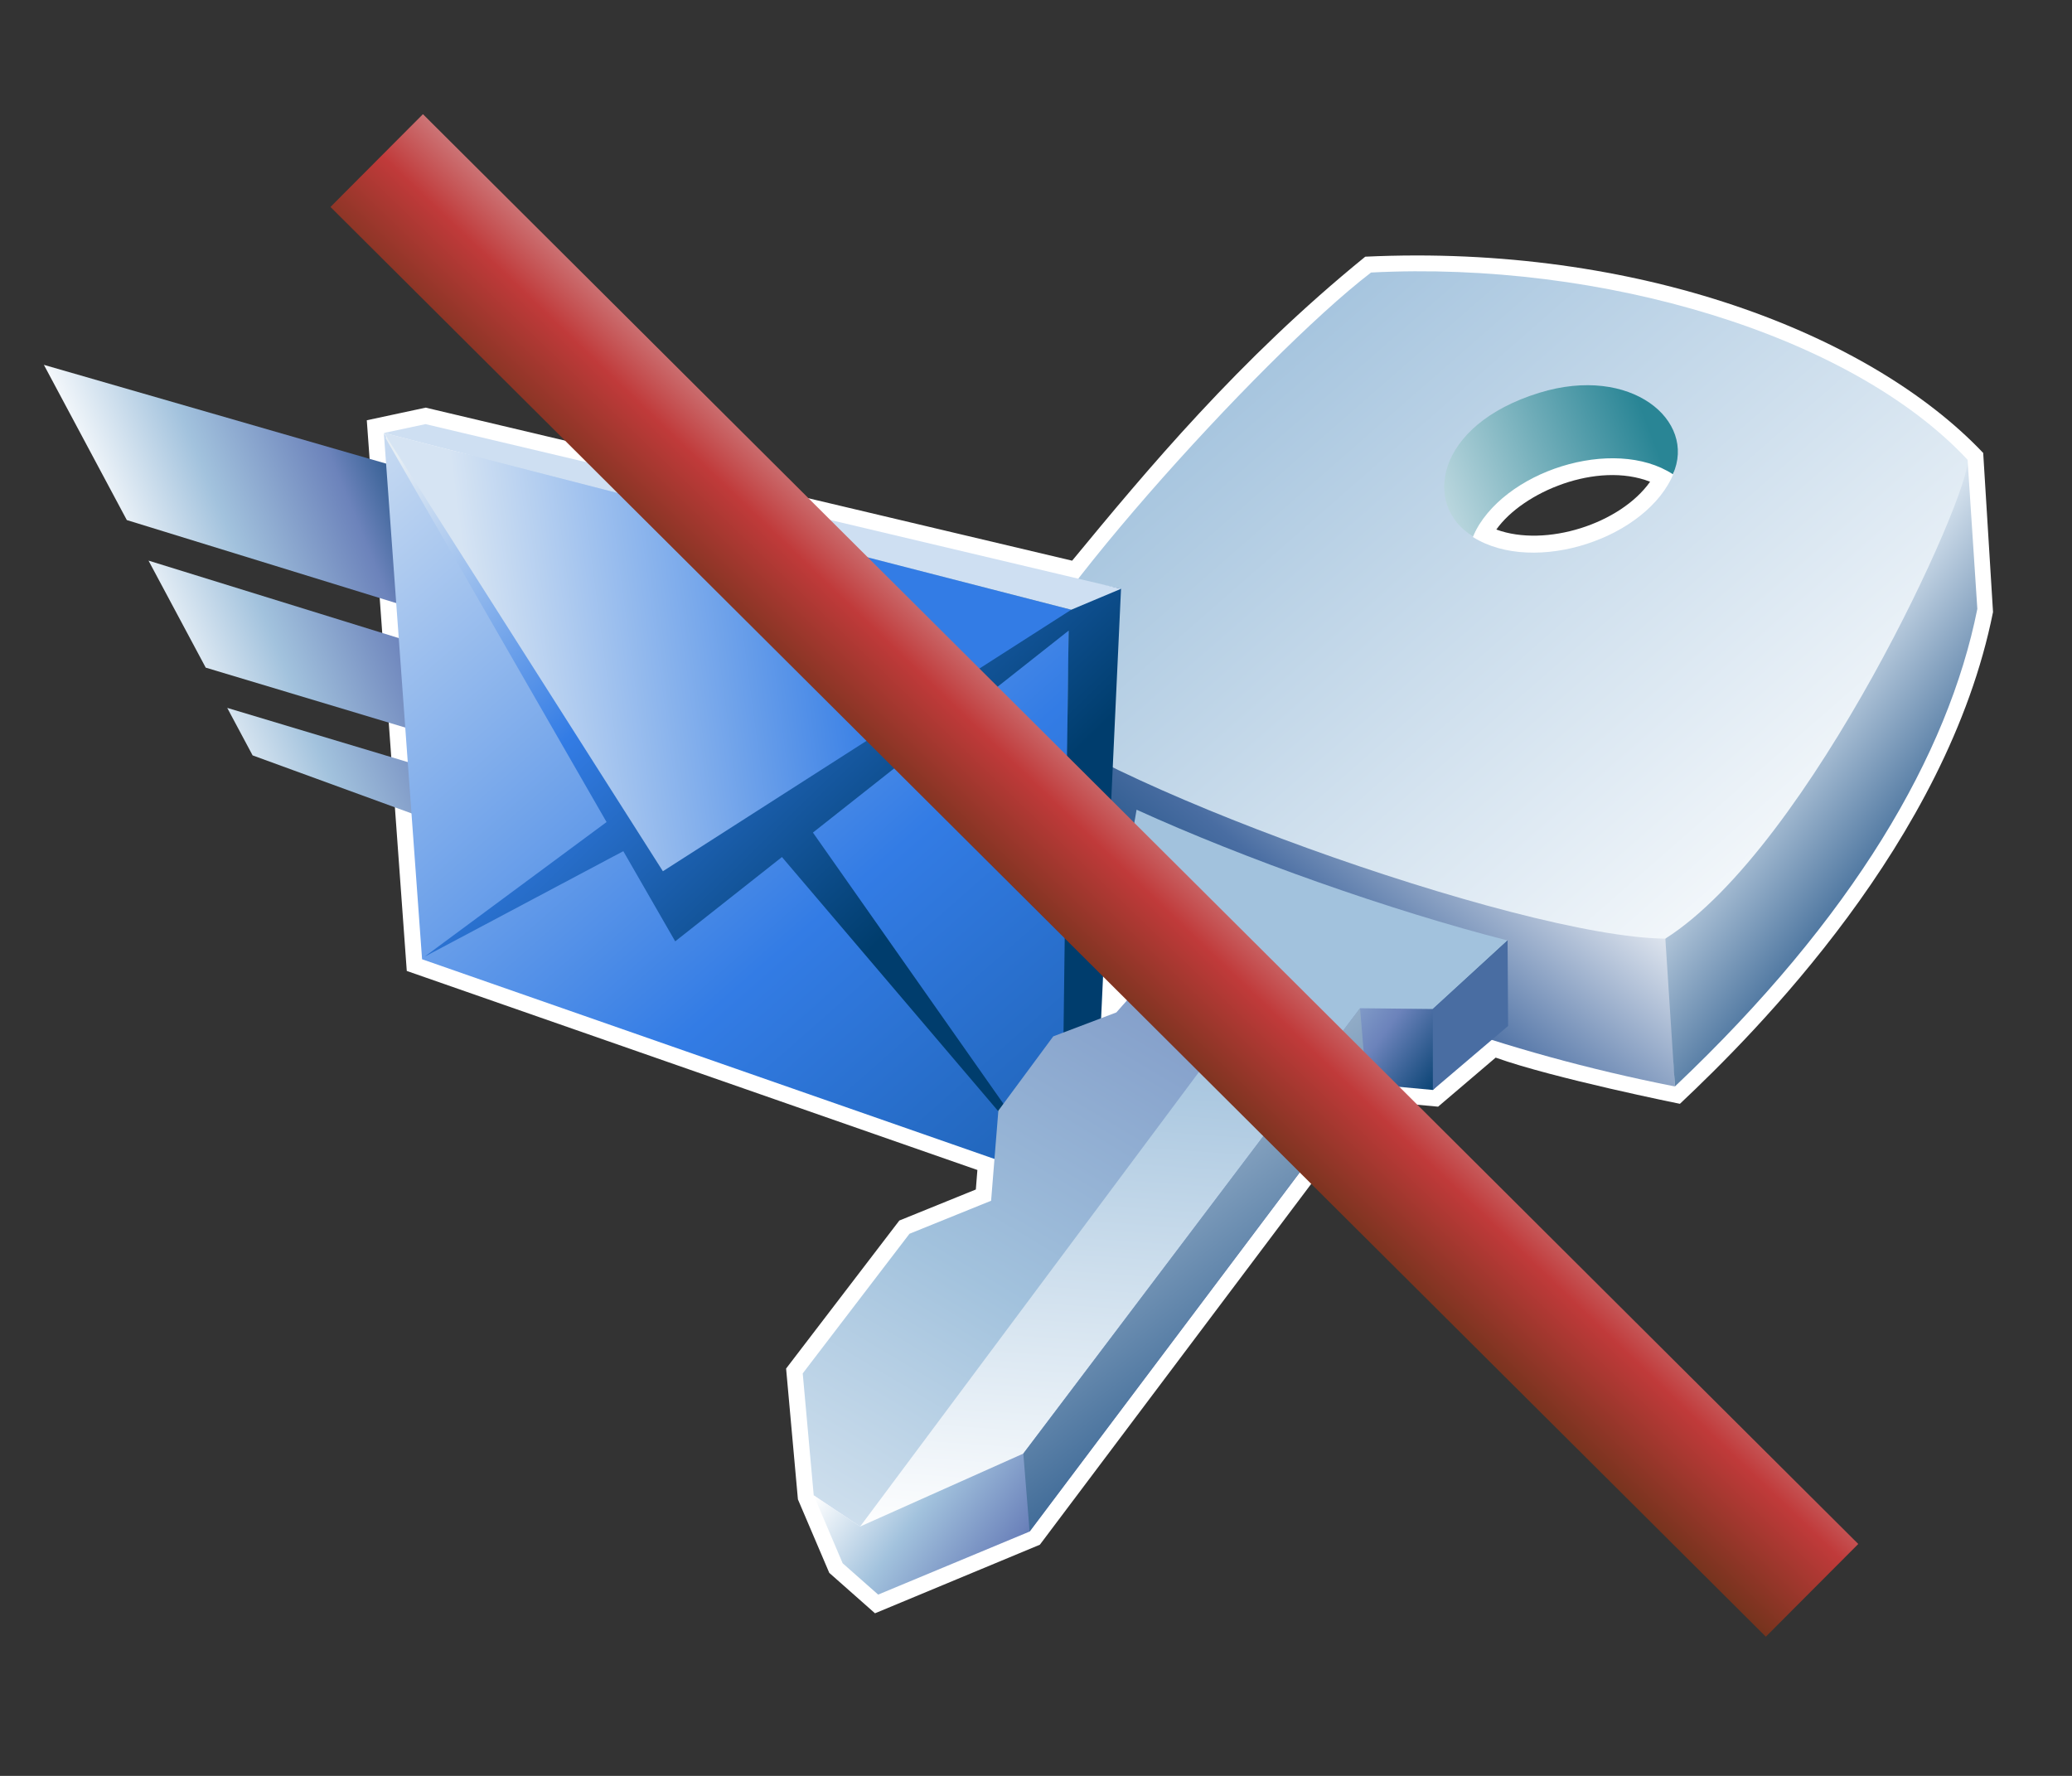 <?xml version="1.0" encoding="UTF-8"?>
<svg xmlns="http://www.w3.org/2000/svg" xmlns:xlink="http://www.w3.org/1999/xlink" contentScriptType="text/ecmascript" width="84" baseProfile="tiny" zoomAndPan="magnify" contentStyleType="text/css" viewBox="0 0 84 72" height="72" preserveAspectRatio="xMidYMid meet" version="1.1">
    <rect x="0" y="0" width="84" height="72" fill="#333333" stroke="none"/>
    <path fill="#ffffff" d="M 55.348 10.407 C 50.221 14.575 46.494 19.058 43.465 22.732 L 17.258 16.527 L 14.87 17.039 L 16.491 39.365 L 39.624 47.435 L 39.561 48.226 L 36.46 49.484 L 31.869 55.486 L 32.348 60.789 L 33.619 63.769 L 35.473 65.408 L 42.156 62.628 L 55.693 44.626 L 58.301 44.868 C 58.301 44.868 60.215 43.236 60.635 42.879 C 62.972 43.717 68.105 44.752 68.105 44.752 C 71.152 41.883 78.943 34.102 80.798 24.814 L 80.4 18.364 C 75.811 13.527 66.379 9.888 55.348 10.407 z M 66.896 19.531 C 65.687 21.239 62.666 22.203 60.662 21.469 C 61.746 19.938 64.746 18.692 66.896 19.531 z "/>
    <linearGradient x1="-634.543" gradientTransform="matrix(1 0 0 -1 694.626 1067.969)" y1="1038.597" x2="-643.653" gradientUnits="userSpaceOnUse" y2="1027.727" xlink:type="simple" xlink:actuate="onLoad" id="XMLID_34_" xlink:show="other">
        <stop stop-color="#ffffff" offset="0"/>
        <stop stop-color="#496da2" offset="0.71"/>
        <stop stop-color="#235487" offset="0.99"/>
        <stop stop-color="#235487" offset="1"/>
    </linearGradient>
    <path fill="url(#XMLID_34_)" d="M 67.623 38.055 L 40.775 28.406 L 42.283 32.295 C 44.763 34.999 53.611 41.231 67.902 44.048 L 67.623 38.055 z "/>
    <linearGradient x1="-623.346" gradientTransform="matrix(1 0 0 -1 694.626 1067.969)" y1="1038.608" x2="-615.967" gradientUnits="userSpaceOnUse" y2="1032.879" xlink:type="simple" xlink:actuate="onLoad" id="XMLID_35_" xlink:show="other">
        <stop stop-color="#dee9f3" offset="0"/>
        <stop stop-color="#235487" offset="1"/>
    </linearGradient>
    <path fill="url(#XMLID_35_)" d="M 67.514 38.055 L 67.903 44.047 C 75.128 37.209 78.979 30.603 80.162 24.687 L 79.766 18.639 L 67.514 38.055 z "/>
    <linearGradient x1="-619.425" gradientTransform="matrix(1 0 0 -1 694.626 1067.969)" y1="1027.39" x2="-643.705" gradientUnits="userSpaceOnUse" y2="1055.129" xlink:type="simple" xlink:actuate="onLoad" id="XMLID_36_" xlink:show="other">
        <stop stop-color="#ffffff" offset="0"/>
        <stop stop-color="#ffffff" offset="0.05"/>
        <stop stop-color="#a2c2dd" offset="1"/>
    </linearGradient>
    <path fill="url(#XMLID_36_)" d="M 67.514 38.055 C 61.565 38.007 43.733 31.553 40.776 28.406 C 40.881 25.83 51.118 14.468 55.583 11.049 C 64.922 10.568 75.03 13.567 79.766 18.64 C 79.93 19.952 73.412 34.311 67.514 38.055 z M 67.865 19.154 L 62.187 16.095 L 59.711 21.772 C 62.215 23.346 66.818 21.81 67.865 19.154 z "/>
    <linearGradient x1="-637.728" gradientTransform="matrix(1 0 0 -1 694.626 1067.969)" y1="1047.221" x2="-627.928" gradientUnits="userSpaceOnUse" y2="1051.021" xlink:type="simple" xlink:actuate="onLoad" id="XMLID_37_" xlink:show="other">
        <stop stop-color="#d6e6ec" offset="0"/>
        <stop stop-color="#298595" offset="1"/>
    </linearGradient>
    <path fill="url(#XMLID_37_)" d="M 67.82 19.228 C 68.793 17.058 66.132 14.777 62.407 15.924 C 58.158 17.232 57.672 20.509 59.713 21.744 C 60.898 19.085 65.432 17.669 67.82 19.228 z "/>
    <linearGradient x1="-687.867" gradientTransform="matrix(1 0 0 -1 694.626 1067.969)" y1="1039.63" x2="-674.827" gradientUnits="userSpaceOnUse" y2="1044.99" xlink:type="simple" xlink:actuate="onLoad" id="XMLID_38_" xlink:show="other">
        <stop stop-color="#ffffff" offset="0"/>
        <stop stop-color="#a2c2dd" offset="0.35"/>
        <stop stop-color="#6c83bb" offset="0.7"/>
        <stop stop-color="#003d6d" offset="1"/>
    </linearGradient>
    <polygon fill="url(#XMLID_38_)" points="17.276,26.214 6.021,22.729 8.34,27.068 17.525,29.827 "/>
    <linearGradient x1="-685.944" gradientTransform="matrix(1 0 0 -1 694.626 1067.969)" y1="1034.955" x2="-672.906" gradientUnits="userSpaceOnUse" y2="1040.314" xlink:type="simple" xlink:actuate="onLoad" id="XMLID_39_" xlink:show="other">
        <stop stop-color="#ffffff" offset="0"/>
        <stop stop-color="#a2c2dd" offset="0.35"/>
        <stop stop-color="#6c83bb" offset="0.7"/>
        <stop stop-color="#003d6d" offset="1"/>
    </linearGradient>
    <polygon fill="url(#XMLID_39_)" points="10.241,30.626 17.77,33.374 17.622,31.225 9.212,28.7 "/>
    <linearGradient x1="-690.479" gradientTransform="matrix(1 0 0 -1 694.626 1067.969)" y1="1045.983" x2="-677.438" gradientUnits="userSpaceOnUse" y2="1051.343" xlink:type="simple" xlink:actuate="onLoad" id="XMLID_40_" xlink:show="other">
        <stop stop-color="#ffffff" offset="0"/>
        <stop stop-color="#a2c2dd" offset="0.35"/>
        <stop stop-color="#6c83bb" offset="0.7"/>
        <stop stop-color="#003d6d" offset="1"/>
    </linearGradient>
    <polygon fill="url(#XMLID_40_)" points="16.788,19.124 1.779,14.792 5.141,21.085 17.178,24.796 "/>
    <linearGradient x1="-681.434" gradientTransform="matrix(1 0 0 -1 694.626 1067.969)" y1="1055.52" x2="-633.684" gradientUnits="userSpaceOnUse" y2="1001.26" xlink:type="simple" xlink:actuate="onLoad" id="XMLID_41_" xlink:show="other">
        <stop stop-color="#e6eef4" offset="0"/>
        <stop stop-color="#337ce5" offset="0.44"/>
        <stop stop-color="#003d6d" offset="0.94"/>
        <stop stop-color="#003d6d" offset="1"/>
    </linearGradient>
    <polygon fill="url(#XMLID_41_)" points="43.334,24.715 27.338,36.788 15.562,17.558 17.111,38.891 43.086,47.954 "/>
    <linearGradient x1="-684.405" gradientTransform="matrix(1 0 0 -1 694.626 1067.969)" y1="1043.739" x2="-663.915" gradientUnits="userSpaceOnUse" y2="1022.549" xlink:type="simple" xlink:actuate="onLoad" id="XMLID_42_" xlink:show="other">
        <stop stop-color="#e6eef4" offset="0"/>
        <stop stop-color="#337ce5" offset="0.44"/>
        <stop stop-color="#003d6d" offset="0.94"/>
        <stop stop-color="#003d6d" offset="1"/>
    </linearGradient>
    <polygon fill="url(#XMLID_42_)" points="17.21,38.79 25.475,32.674 26.275,33.975 "/>
    <linearGradient x1="-678.367" gradientTransform="matrix(1 0 0 -1 694.626 1067.969)" y1="1049.576" x2="-657.877" gradientUnits="userSpaceOnUse" y2="1028.387" xlink:type="simple" xlink:actuate="onLoad" id="XMLID_43_" xlink:show="other">
        <stop stop-color="#e6eef4" offset="0"/>
        <stop stop-color="#337ce5" offset="0.44"/>
        <stop stop-color="#003d6d" offset="0.94"/>
        <stop stop-color="#003d6d" offset="1"/>
    </linearGradient>
    <polygon fill="url(#XMLID_43_)" points="42.884,47.889 32.813,33.551 31.615,34.647 "/>
    <linearGradient x1="-674.263" gradientTransform="matrix(1 0 0 -1 694.626 1067.969)" y1="1053.545" x2="-653.773" gradientUnits="userSpaceOnUse" y2="1032.355" xlink:type="simple" xlink:actuate="onLoad" id="XMLID_44_" xlink:show="other">
        <stop stop-color="#e6eef4" offset="0"/>
        <stop stop-color="#337ce5" offset="0.44"/>
        <stop stop-color="#003d6d" offset="0.94"/>
        <stop stop-color="#003d6d" offset="1"/>
    </linearGradient>
    <polygon fill="url(#XMLID_44_)" points="15.614,17.73 27.373,38.165 43.322,25.568 43.039,47.943 44.391,46.65 45.447,23.872 "/>
    <linearGradient x1="-675.305" gradientTransform="matrix(1 0 0 -1 694.626 1067.969)" y1="1041.279" x2="-659.466" gradientUnits="userSpaceOnUse" y2="1043.379" xlink:type="simple" xlink:actuate="onLoad" id="XMLID_45_" xlink:show="other">
        <stop stop-color="#d6e4f3" offset="0"/>
        <stop stop-color="#337ce5" offset="1"/>
    </linearGradient>
    <polygon fill="url(#XMLID_45_)" points="15.569,17.553 26.874,35.323 43.428,24.721 "/>
    <polygon fill="#cedff2" points="45.447,23.872 17.251,17.195 15.569,17.553 43.428,24.721 "/>
    <linearGradient x1="-647.654" gradientTransform="matrix(1 0 0 -1 694.626 1067.969)" y1="1003.758" x2="-646.054" gradientUnits="userSpaceOnUse" y2="1025.968" xlink:type="simple" xlink:actuate="onLoad" id="XMLID_46_" xlink:show="other">
        <stop stop-color="#ffffff" offset="0"/>
        <stop stop-color="#ffffff" offset="0.05"/>
        <stop stop-color="#a2c2dd" offset="1"/>
    </linearGradient>
    <path fill="url(#XMLID_46_)" d="M 45.466 36.341 L 47.529 38.477 L 34.871 61.889 L 41.486 58.932 L 55.361 43.508 L 61.118 38.13 C 56.365 36.916 50.443 34.817 46.078 32.828 L 45.466 36.341 z "/>
    <linearGradient x1="-667.348" gradientTransform="matrix(1 0 0 -1 694.626 1067.969)" y1="995.708" x2="-632.346" gradientUnits="userSpaceOnUse" y2="1054.32" xlink:type="simple" xlink:actuate="onLoad" id="XMLID_47_" xlink:show="other">
        <stop stop-color="#ffffff" offset="0"/>
        <stop stop-color="#a2c2dd" offset="0.35"/>
        <stop stop-color="#6c83bb" offset="0.7"/>
        <stop stop-color="#003d6d" offset="1"/>
    </linearGradient>
    <polygon fill="url(#XMLID_47_)" points="51.154,40.044 47.527,38.477 45.258,41.047 42.699,42.018 40.474,45.029 40.18,48.682   36.871,50.021 32.543,55.682 32.989,60.628 34.871,61.889 "/>
    <linearGradient x1="-651.876" gradientTransform="matrix(1 0 0 -1 694.626 1067.969)" y1="1020.658" x2="-643.076" gradientUnits="userSpaceOnUse" y2="1014.258" xlink:type="simple" xlink:actuate="onLoad" id="XMLID_48_" xlink:show="other">
        <stop stop-color="#ffffff" offset="0"/>
        <stop stop-color="#a2c2dd" offset="0.35"/>
        <stop stop-color="#6c83bb" offset="0.7"/>
        <stop stop-color="#003d6d" offset="1"/>
    </linearGradient>
    <polygon fill="url(#XMLID_48_)" points="61.118,38.13 60.842,41.443 58.089,44.191 55.393,43.941 41.741,62.094 35.601,64.65   34.162,63.38 32.989,60.628 34.871,61.889 41.486,58.932 55.137,40.877 58.087,40.908 "/>
    <polygon fill="#496da2" points="58.089,44.191 58.087,40.908 61.118,38.13 61.139,41.596 "/>
    <linearGradient x1="-653.903" gradientTransform="matrix(1 0 0 -1 694.626 1067.969)" y1="1026.69" x2="-641.503" gradientUnits="userSpaceOnUse" y2="1010.29" xlink:type="simple" xlink:actuate="onLoad" id="XMLID_49_" xlink:show="other">
        <stop stop-color="#dee9f3" offset="0"/>
        <stop stop-color="#235487" offset="1"/>
    </linearGradient>
    <polygon fill="url(#XMLID_49_)" points="55.137,40.877 55.393,43.941 41.741,62.094 41.486,58.932 "/>
    <linearGradient x1="-644.445" gradientTransform="matrix(1 0 0 -1 694.626 1067.969)" y1="1038.52" x2="-656.096" gradientUnits="userSpaceOnUse" y2="1026.408" xlink:type="simple" xlink:actuate="onLoad" id="XMLID_50_" xlink:show="other">
        <stop stop-color="#e6eef4" offset="0"/>
        <stop stop-color="#c03a3a" offset="0.44"/>
        <stop stop-color="#302d02" offset="0.94"/>
        <stop stop-color="#302d02" offset="1"/>
    </linearGradient>
    <polygon fill="url(#XMLID_50_)" points="13.397,8.391 71.588,66.357 75.335,62.598 17.146,4.629 "/>
    <rect width="84" fill="none" height="72"/>
</svg>
